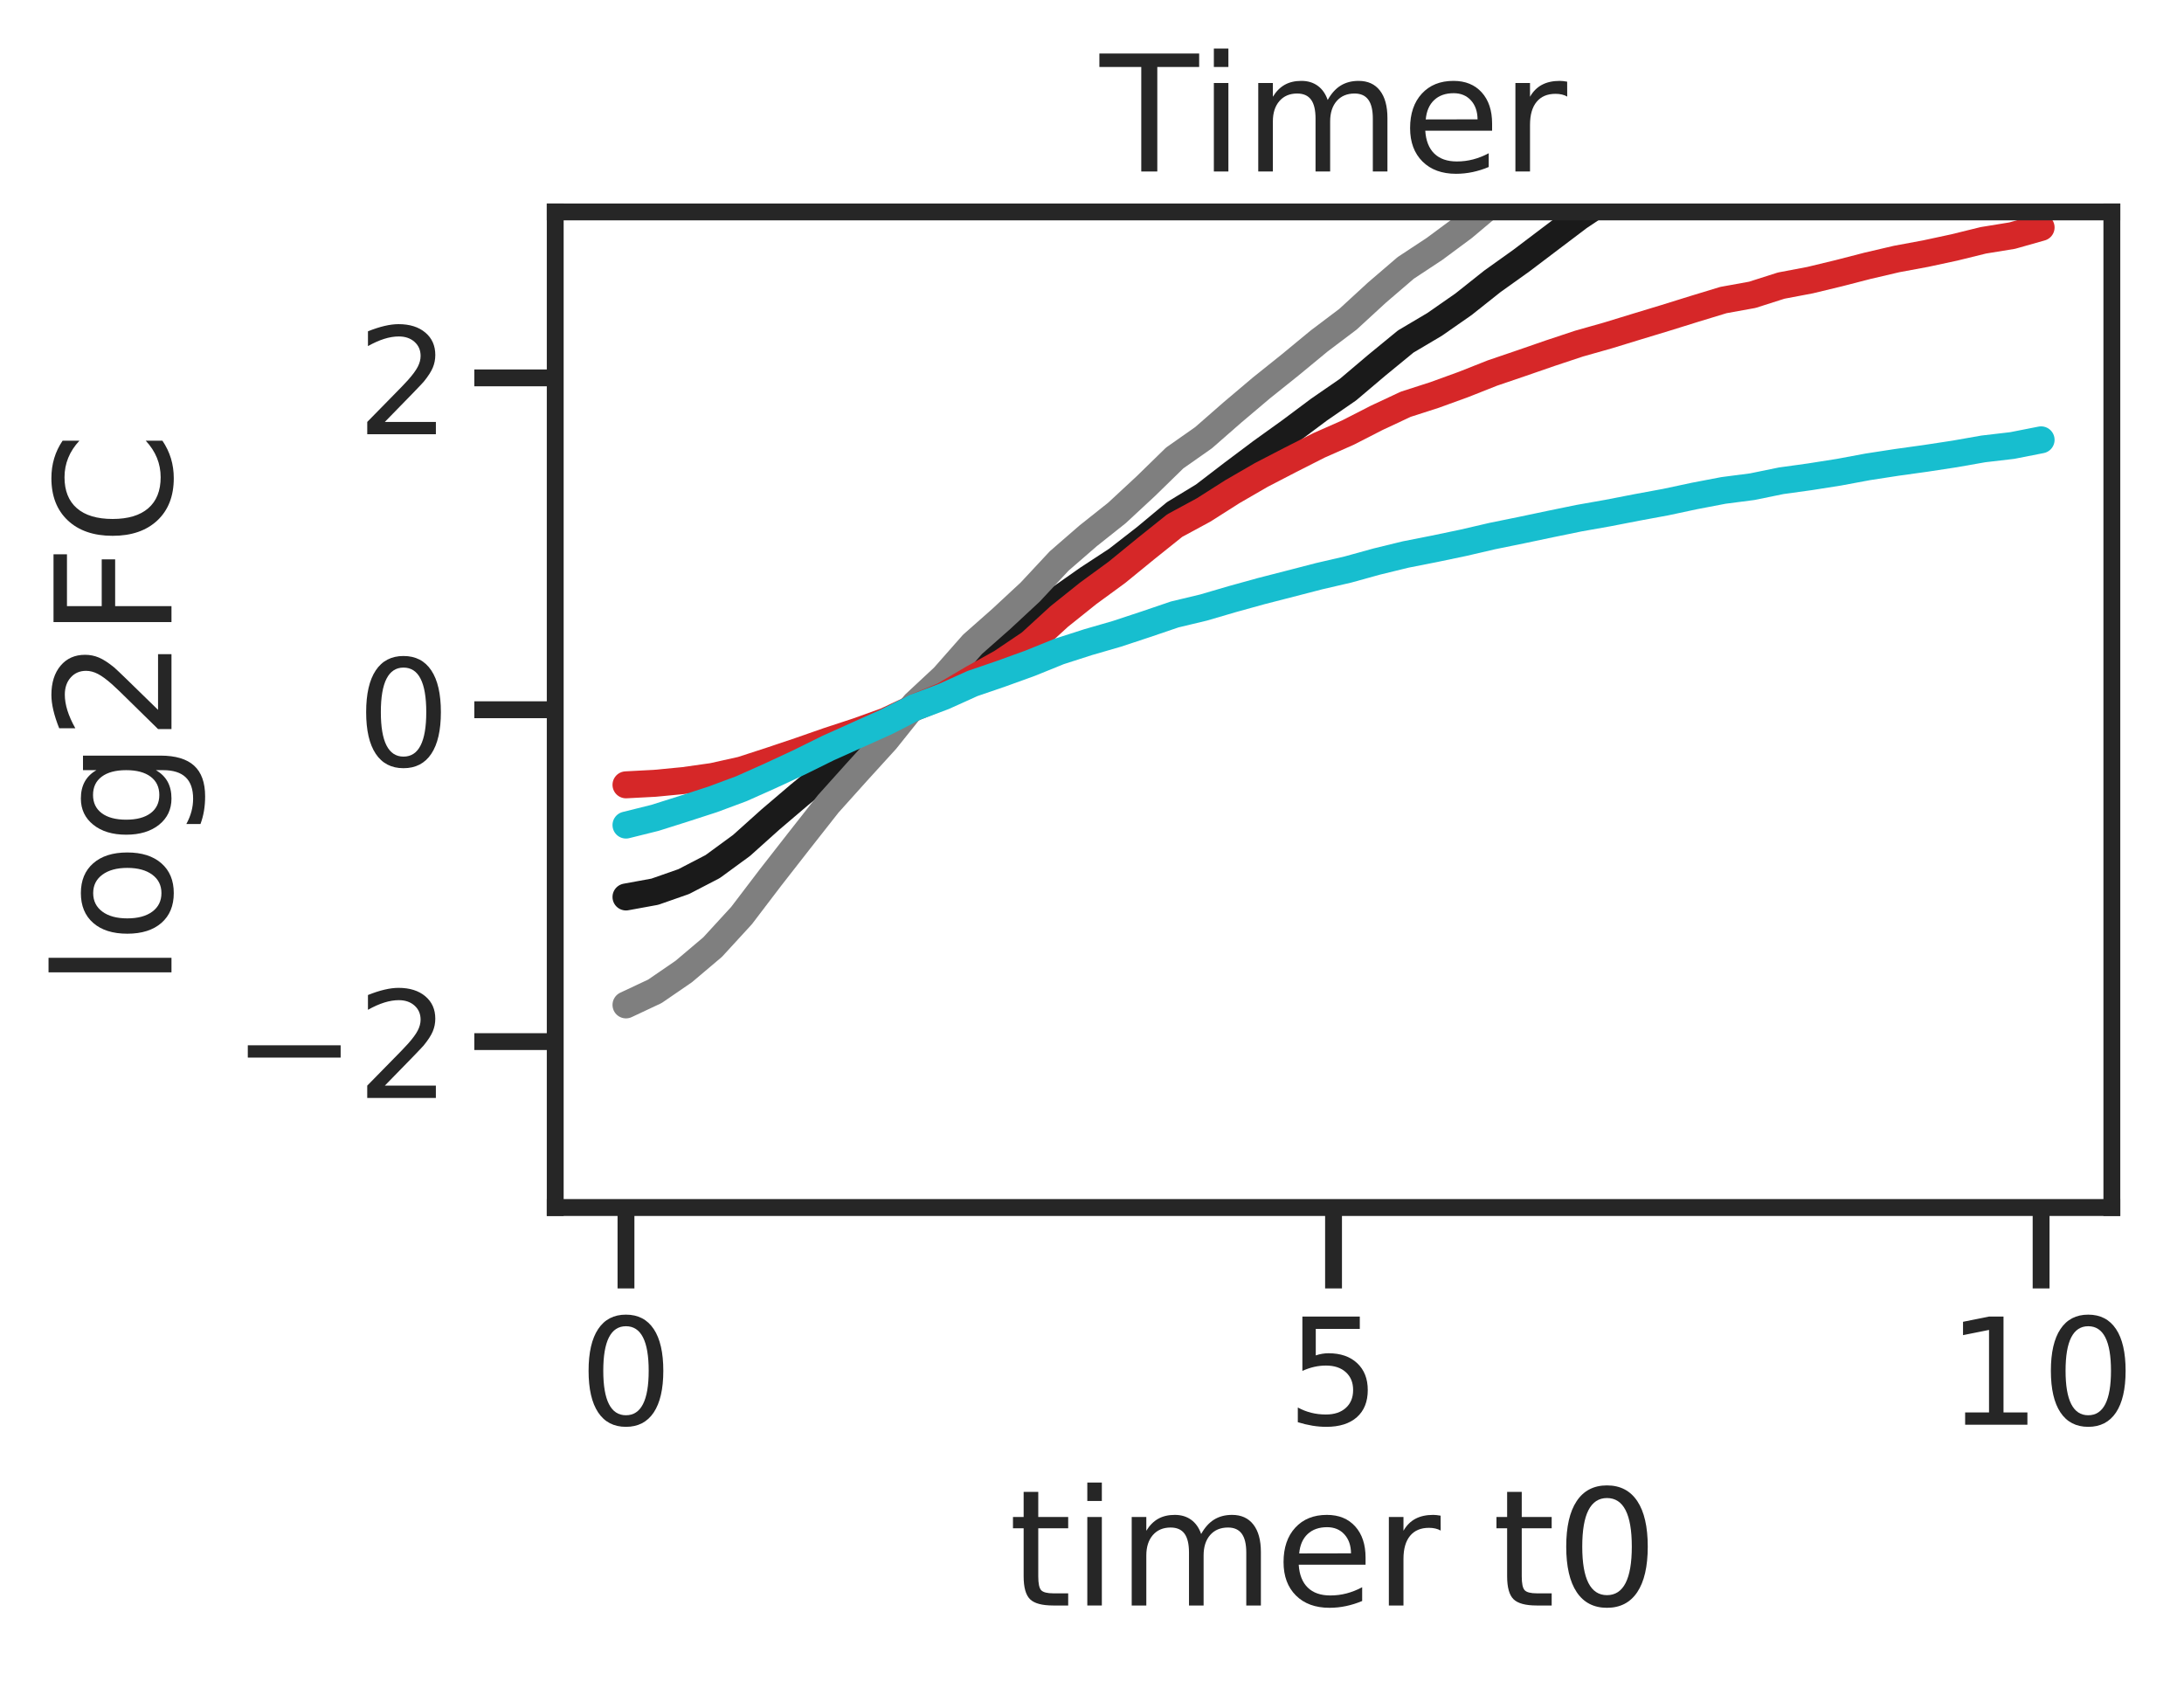 <?xml version="1.0" encoding="utf-8" standalone="no"?>
<!DOCTYPE svg PUBLIC "-//W3C//DTD SVG 1.1//EN"
  "http://www.w3.org/Graphics/SVG/1.1/DTD/svg11.dtd">
<!-- Created with matplotlib (https://matplotlib.org/) -->
<svg height="250.316pt" version="1.1" viewBox="0 0 323.966 250.316" width="323.966pt" xmlns="http://www.w3.org/2000/svg" xmlns:xlink="http://www.w3.org/1999/xlink">
 <defs>
  <style type="text/css">
*{stroke-linecap:butt;stroke-linejoin:round;}
  </style>
 </defs>
 <g id="figure_1">
  <g id="patch_1">
   <path d="M 0 250.316 
L 323.966 250.316 
L 323.966 0 
L 0 0 
z
" style="fill:#ffffff;"/>
  </g>
  <g id="axes_1">
   <g id="patch_2">
    <path d="M 82.36 179.096 
L 313.265 179.096 
L 313.265 31.436 
L 82.36 31.436 
z
" style="fill:#ffffff;"/>
   </g>
   <g id="matplotlib.axis_1">
    <g id="xtick_1">
     <g id="line2d_1">
      <defs>
       <path d="M 0 0 
L 0 12 
" id="mbb7eea0a77" style="stroke:#262626;stroke-width:2.5;"/>
      </defs>
      <g>
       <use style="fill:#262626;stroke:#262626;stroke-width:2.5;" x="92.856" xlink:href="#mbb7eea0a77" y="179.096"/>
      </g>
     </g>
     <g id="text_1">
      <!-- 0 -->
      <defs>
       <path d="M 31.781 66.406 
Q 24.172 66.406 20.328 58.906 
Q 16.5 51.422 16.5 36.375 
Q 16.5 21.391 20.328 13.891 
Q 24.172 6.391 31.781 6.391 
Q 39.453 6.391 43.281 13.891 
Q 47.125 21.391 47.125 36.375 
Q 47.125 51.422 43.281 58.906 
Q 39.453 66.406 31.781 66.406 
z
M 31.781 74.219 
Q 44.047 74.219 50.516 64.516 
Q 56.984 54.828 56.984 36.375 
Q 56.984 17.969 50.516 8.266 
Q 44.047 -1.422 31.781 -1.422 
Q 19.531 -1.422 13.062 8.266 
Q 6.594 17.969 6.594 36.375 
Q 6.594 54.828 13.062 64.516 
Q 19.531 74.219 31.781 74.219 
z
" id="DejaVuSans-48"/>
      </defs>
      <g style="fill:#262626;" transform="translate(85.857 211.313)scale(0.22 -0.22)">
       <use xlink:href="#DejaVuSans-48"/>
      </g>
     </g>
    </g>
    <g id="xtick_2">
     <g id="line2d_2">
      <g>
       <use style="fill:#262626;stroke:#262626;stroke-width:2.5;" x="197.812" xlink:href="#mbb7eea0a77" y="179.096"/>
      </g>
     </g>
     <g id="text_2">
      <!-- 5 -->
      <defs>
       <path d="M 10.797 72.906 
L 49.516 72.906 
L 49.516 64.594 
L 19.828 64.594 
L 19.828 46.734 
Q 21.969 47.469 24.109 47.828 
Q 26.266 48.188 28.422 48.188 
Q 40.625 48.188 47.75 41.5 
Q 54.891 34.812 54.891 23.391 
Q 54.891 11.625 47.562 5.094 
Q 40.234 -1.422 26.906 -1.422 
Q 22.312 -1.422 17.547 -0.641 
Q 12.797 0.141 7.719 1.703 
L 7.719 11.625 
Q 12.109 9.234 16.797 8.062 
Q 21.484 6.891 26.703 6.891 
Q 35.156 6.891 40.078 11.328 
Q 45.016 15.766 45.016 23.391 
Q 45.016 31 40.078 35.438 
Q 35.156 39.891 26.703 39.891 
Q 22.75 39.891 18.812 39.016 
Q 14.891 38.141 10.797 36.281 
z
" id="DejaVuSans-53"/>
      </defs>
      <g style="fill:#262626;" transform="translate(190.814 211.313)scale(0.22 -0.22)">
       <use xlink:href="#DejaVuSans-53"/>
      </g>
     </g>
    </g>
    <g id="xtick_3">
     <g id="line2d_3">
      <g>
       <use style="fill:#262626;stroke:#262626;stroke-width:2.5;" x="302.769" xlink:href="#mbb7eea0a77" y="179.096"/>
      </g>
     </g>
     <g id="text_3">
      <!-- 10 -->
      <defs>
       <path d="M 12.406 8.297 
L 28.516 8.297 
L 28.516 63.922 
L 10.984 60.406 
L 10.984 69.391 
L 28.422 72.906 
L 38.281 72.906 
L 38.281 8.297 
L 54.391 8.297 
L 54.391 0 
L 12.406 0 
z
" id="DejaVuSans-49"/>
      </defs>
      <g style="fill:#262626;" transform="translate(288.771 211.313)scale(0.22 -0.22)">
       <use xlink:href="#DejaVuSans-49"/>
       <use x="63.623" xlink:href="#DejaVuSans-48"/>
      </g>
     </g>
    </g>
    <g id="text_4">
     <!-- timer t0 -->
     <defs>
      <path d="M 18.312 70.219 
L 18.312 54.688 
L 36.812 54.688 
L 36.812 47.703 
L 18.312 47.703 
L 18.312 18.016 
Q 18.312 11.328 20.141 9.422 
Q 21.969 7.516 27.594 7.516 
L 36.812 7.516 
L 36.812 0 
L 27.594 0 
Q 17.188 0 13.234 3.875 
Q 9.281 7.766 9.281 18.016 
L 9.281 47.703 
L 2.688 47.703 
L 2.688 54.688 
L 9.281 54.688 
L 9.281 70.219 
z
" id="DejaVuSans-116"/>
      <path d="M 9.422 54.688 
L 18.406 54.688 
L 18.406 0 
L 9.422 0 
z
M 9.422 75.984 
L 18.406 75.984 
L 18.406 64.594 
L 9.422 64.594 
z
" id="DejaVuSans-105"/>
      <path d="M 52 44.188 
Q 55.375 50.25 60.062 53.125 
Q 64.75 56 71.094 56 
Q 79.641 56 84.281 50.016 
Q 88.922 44.047 88.922 33.016 
L 88.922 0 
L 79.891 0 
L 79.891 32.719 
Q 79.891 40.578 77.094 44.375 
Q 74.312 48.188 68.609 48.188 
Q 61.625 48.188 57.562 43.547 
Q 53.516 38.922 53.516 30.906 
L 53.516 0 
L 44.484 0 
L 44.484 32.719 
Q 44.484 40.625 41.703 44.406 
Q 38.922 48.188 33.109 48.188 
Q 26.219 48.188 22.156 43.531 
Q 18.109 38.875 18.109 30.906 
L 18.109 0 
L 9.078 0 
L 9.078 54.688 
L 18.109 54.688 
L 18.109 46.188 
Q 21.188 51.219 25.484 53.609 
Q 29.781 56 35.688 56 
Q 41.656 56 45.828 52.969 
Q 50 49.953 52 44.188 
z
" id="DejaVuSans-109"/>
      <path d="M 56.203 29.594 
L 56.203 25.203 
L 14.891 25.203 
Q 15.484 15.922 20.484 11.062 
Q 25.484 6.203 34.422 6.203 
Q 39.594 6.203 44.453 7.469 
Q 49.312 8.734 54.109 11.281 
L 54.109 2.781 
Q 49.266 0.734 44.188 -0.344 
Q 39.109 -1.422 33.891 -1.422 
Q 20.797 -1.422 13.156 6.188 
Q 5.516 13.812 5.516 26.812 
Q 5.516 40.234 12.766 48.109 
Q 20.016 56 32.328 56 
Q 43.359 56 49.781 48.891 
Q 56.203 41.797 56.203 29.594 
z
M 47.219 32.234 
Q 47.125 39.594 43.094 43.984 
Q 39.062 48.391 32.422 48.391 
Q 24.906 48.391 20.391 44.141 
Q 15.875 39.891 15.188 32.172 
z
" id="DejaVuSans-101"/>
      <path d="M 41.109 46.297 
Q 39.594 47.172 37.812 47.578 
Q 36.031 48 33.891 48 
Q 26.266 48 22.188 43.047 
Q 18.109 38.094 18.109 28.812 
L 18.109 0 
L 9.078 0 
L 9.078 54.688 
L 18.109 54.688 
L 18.109 46.188 
Q 20.953 51.172 25.484 53.578 
Q 30.031 56 36.531 56 
Q 37.453 56 38.578 55.875 
Q 39.703 55.766 41.062 55.516 
z
" id="DejaVuSans-114"/>
      <path id="DejaVuSans-32"/>
     </defs>
     <g style="fill:#262626;" transform="translate(149.616 238.124)scale(0.24 -0.24)">
      <use xlink:href="#DejaVuSans-116"/>
      <use x="39.209" xlink:href="#DejaVuSans-105"/>
      <use x="66.992" xlink:href="#DejaVuSans-109"/>
      <use x="164.404" xlink:href="#DejaVuSans-101"/>
      <use x="225.928" xlink:href="#DejaVuSans-114"/>
      <use x="267.041" xlink:href="#DejaVuSans-32"/>
      <use x="298.828" xlink:href="#DejaVuSans-116"/>
      <use x="338.037" xlink:href="#DejaVuSans-48"/>
     </g>
    </g>
   </g>
   <g id="matplotlib.axis_2">
    <g id="ytick_1">
     <g id="line2d_4">
      <defs>
       <path d="M 0 0 
L -12 0 
" id="mffb51965cc" style="stroke:#262626;stroke-width:2.5;"/>
      </defs>
      <g>
       <use style="fill:#262626;stroke:#262626;stroke-width:2.5;" x="82.36" xlink:href="#mffb51965cc" y="154.486"/>
      </g>
     </g>
     <g id="text_5">
      <!-- −2 -->
      <defs>
       <path d="M 10.594 35.5 
L 73.188 35.5 
L 73.188 27.203 
L 10.594 27.203 
z
" id="DejaVuSans-8722"/>
       <path d="M 19.188 8.297 
L 53.609 8.297 
L 53.609 0 
L 7.328 0 
L 7.328 8.297 
Q 12.938 14.109 22.625 23.891 
Q 32.328 33.688 34.812 36.531 
Q 39.547 41.844 41.422 45.531 
Q 43.312 49.219 43.312 52.781 
Q 43.312 58.594 39.234 62.25 
Q 35.156 65.922 28.609 65.922 
Q 23.969 65.922 18.812 64.312 
Q 13.672 62.703 7.812 59.422 
L 7.812 69.391 
Q 13.766 71.781 18.938 73 
Q 24.125 74.219 28.422 74.219 
Q 39.75 74.219 46.484 68.547 
Q 53.219 62.891 53.219 53.422 
Q 53.219 48.922 51.531 44.891 
Q 49.859 40.875 45.406 35.406 
Q 44.188 33.984 37.641 27.219 
Q 31.109 20.453 19.188 8.297 
z
" id="DejaVuSans-50"/>
      </defs>
      <g style="fill:#262626;" transform="translate(34.428 162.845)scale(0.22 -0.22)">
       <use xlink:href="#DejaVuSans-8722"/>
       <use x="83.789" xlink:href="#DejaVuSans-50"/>
      </g>
     </g>
    </g>
    <g id="ytick_2">
     <g id="line2d_5">
      <g>
       <use style="fill:#262626;stroke:#262626;stroke-width:2.5;" x="82.36" xlink:href="#mffb51965cc" y="105.266"/>
      </g>
     </g>
     <g id="text_6">
      <!-- 0 -->
      <g style="fill:#262626;" transform="translate(52.863 113.625)scale(0.22 -0.22)">
       <use xlink:href="#DejaVuSans-48"/>
      </g>
     </g>
    </g>
    <g id="ytick_3">
     <g id="line2d_6">
      <g>
       <use style="fill:#262626;stroke:#262626;stroke-width:2.5;" x="82.36" xlink:href="#mffb51965cc" y="56.046"/>
      </g>
     </g>
     <g id="text_7">
      <!-- 2 -->
      <g style="fill:#262626;" transform="translate(52.863 64.405)scale(0.22 -0.22)">
       <use xlink:href="#DejaVuSans-50"/>
      </g>
     </g>
    </g>
    <g id="text_8">
     <!-- log2FC -->
     <defs>
      <path d="M 9.422 75.984 
L 18.406 75.984 
L 18.406 0 
L 9.422 0 
z
" id="DejaVuSans-108"/>
      <path d="M 30.609 48.391 
Q 23.391 48.391 19.188 42.75 
Q 14.984 37.109 14.984 27.297 
Q 14.984 17.484 19.156 11.844 
Q 23.344 6.203 30.609 6.203 
Q 37.797 6.203 41.984 11.859 
Q 46.188 17.531 46.188 27.297 
Q 46.188 37.016 41.984 42.703 
Q 37.797 48.391 30.609 48.391 
z
M 30.609 56 
Q 42.328 56 49.016 48.375 
Q 55.719 40.766 55.719 27.297 
Q 55.719 13.875 49.016 6.219 
Q 42.328 -1.422 30.609 -1.422 
Q 18.844 -1.422 12.172 6.219 
Q 5.516 13.875 5.516 27.297 
Q 5.516 40.766 12.172 48.375 
Q 18.844 56 30.609 56 
z
" id="DejaVuSans-111"/>
      <path d="M 45.406 27.984 
Q 45.406 37.75 41.375 43.109 
Q 37.359 48.484 30.078 48.484 
Q 22.859 48.484 18.828 43.109 
Q 14.797 37.75 14.797 27.984 
Q 14.797 18.266 18.828 12.891 
Q 22.859 7.516 30.078 7.516 
Q 37.359 7.516 41.375 12.891 
Q 45.406 18.266 45.406 27.984 
z
M 54.391 6.781 
Q 54.391 -7.172 48.188 -13.984 
Q 42 -20.797 29.203 -20.797 
Q 24.469 -20.797 20.266 -20.094 
Q 16.062 -19.391 12.109 -17.922 
L 12.109 -9.188 
Q 16.062 -11.328 19.922 -12.344 
Q 23.781 -13.375 27.781 -13.375 
Q 36.625 -13.375 41.016 -8.766 
Q 45.406 -4.156 45.406 5.172 
L 45.406 9.625 
Q 42.625 4.781 38.281 2.391 
Q 33.938 0 27.875 0 
Q 17.828 0 11.672 7.656 
Q 5.516 15.328 5.516 27.984 
Q 5.516 40.672 11.672 48.328 
Q 17.828 56 27.875 56 
Q 33.938 56 38.281 53.609 
Q 42.625 51.219 45.406 46.391 
L 45.406 54.688 
L 54.391 54.688 
z
" id="DejaVuSans-103"/>
      <path d="M 9.812 72.906 
L 51.703 72.906 
L 51.703 64.594 
L 19.672 64.594 
L 19.672 43.109 
L 48.578 43.109 
L 48.578 34.812 
L 19.672 34.812 
L 19.672 0 
L 9.812 0 
z
" id="DejaVuSans-70"/>
      <path d="M 64.406 67.281 
L 64.406 56.891 
Q 59.422 61.531 53.781 63.812 
Q 48.141 66.109 41.797 66.109 
Q 29.297 66.109 22.656 58.469 
Q 16.016 50.828 16.016 36.375 
Q 16.016 21.969 22.656 14.328 
Q 29.297 6.688 41.797 6.688 
Q 48.141 6.688 53.781 8.984 
Q 59.422 11.281 64.406 15.922 
L 64.406 5.609 
Q 59.234 2.094 53.438 0.328 
Q 47.656 -1.422 41.219 -1.422 
Q 24.656 -1.422 15.125 8.703 
Q 5.609 18.844 5.609 36.375 
Q 5.609 53.953 15.125 64.078 
Q 24.656 74.219 41.219 74.219 
Q 47.75 74.219 53.531 72.484 
Q 59.328 70.75 64.406 67.281 
z
" id="DejaVuSans-67"/>
     </defs>
     <g style="fill:#262626;" transform="translate(25.436 146.477)rotate(-90)scale(0.24 -0.24)">
      <use xlink:href="#DejaVuSans-108"/>
      <use x="27.783" xlink:href="#DejaVuSans-111"/>
      <use x="88.965" xlink:href="#DejaVuSans-103"/>
      <use x="152.441" xlink:href="#DejaVuSans-50"/>
      <use x="216.064" xlink:href="#DejaVuSans-70"/>
      <use x="273.584" xlink:href="#DejaVuSans-67"/>
     </g>
    </g>
   </g>
   <g id="line2d_7">
    <path clip-path="url(#pf219b85864)" d="M 92.856 133.038 
L 97.14 132.255 
L 101.424 130.755 
L 105.708 128.533 
L 109.992 125.4 
L 114.276 121.556 
L 118.56 117.908 
L 122.844 114.401 
L 127.127 111.354 
L 131.411 108.291 
L 135.695 104.679 
L 139.979 101.882 
L 144.263 98.356 
L 148.547 95.488 
L 152.831 92.459 
L 157.115 88.829 
L 161.399 85.822 
L 165.683 83.018 
L 169.967 79.686 
L 174.251 76.119 
L 178.535 73.515 
L 182.819 70.232 
L 187.103 67.019 
L 191.387 63.943 
L 195.671 60.743 
L 199.954 57.79 
L 204.238 54.163 
L 208.522 50.65 
L 212.806 48.112 
L 217.09 45.129 
L 221.374 41.727 
L 225.658 38.667 
L 229.942 35.424 
L 234.226 32.184 
L 238.51 29.318 
L 242.794 26.104 
L 247.078 22.8 
L 251.362 19.283 
L 255.646 15.716 
L 259.93 13.53 
L 264.214 9.561 
L 268.497 7.133 
L 272.781 3.955 
L 277.065 0.454 
L 278.978 -1 
" style="fill:none;stroke:#1a1a1a;stroke-linecap:round;stroke-width:4;"/>
   </g>
   <g id="line2d_8">
    <path clip-path="url(#pf219b85864)" d="M 92.856 149.044 
L 97.14 147.032 
L 101.424 144.093 
L 105.708 140.47 
L 109.992 135.802 
L 114.276 130.175 
L 118.56 124.687 
L 122.844 119.24 
L 127.127 114.471 
L 131.411 109.764 
L 135.695 104.412 
L 139.979 100.421 
L 144.263 95.563 
L 148.547 91.777 
L 152.831 87.798 
L 157.115 83.202 
L 161.399 79.484 
L 165.683 76.079 
L 169.967 72.104 
L 174.251 67.924 
L 178.535 64.915 
L 182.819 61.168 
L 187.103 57.546 
L 191.387 54.115 
L 195.671 50.58 
L 199.954 47.347 
L 204.238 43.409 
L 208.522 39.734 
L 212.806 36.907 
L 217.09 33.732 
L 221.374 30.13 
L 225.658 26.906 
L 229.942 23.505 
L 234.226 20.122 
L 238.51 17.14 
L 242.794 13.807 
L 247.078 10.481 
L 251.362 6.767 
L 255.646 3.187 
L 259.93 0.861 
L 261.938 -1 
" style="fill:none;stroke:#7f7f7f;stroke-linecap:round;stroke-width:4;"/>
   </g>
   <g id="line2d_9">
    <path clip-path="url(#pf219b85864)" d="M 92.856 116.404 
L 97.14 116.179 
L 101.424 115.768 
L 105.708 115.163 
L 109.992 114.209 
L 114.276 112.818 
L 118.56 111.38 
L 122.844 109.885 
L 127.127 108.479 
L 131.411 106.939 
L 135.695 104.921 
L 139.979 103.166 
L 144.263 100.64 
L 148.547 98.26 
L 152.831 95.369 
L 157.115 91.445 
L 161.399 88.017 
L 165.683 84.884 
L 169.967 81.388 
L 174.251 77.956 
L 178.535 75.639 
L 182.819 72.916 
L 187.103 70.439 
L 191.387 68.219 
L 195.671 66.048 
L 199.954 64.156 
L 204.238 61.963 
L 208.522 59.959 
L 212.806 58.579 
L 217.09 57.023 
L 221.374 55.328 
L 225.658 53.869 
L 229.942 52.387 
L 234.226 50.964 
L 238.51 49.752 
L 242.794 48.44 
L 247.078 47.14 
L 251.362 45.806 
L 255.646 44.503 
L 259.93 43.727 
L 264.214 42.361 
L 268.497 41.55 
L 272.781 40.517 
L 277.065 39.412 
L 281.349 38.413 
L 285.633 37.618 
L 289.917 36.697 
L 294.201 35.643 
L 298.485 34.946 
L 302.769 33.734 
" style="fill:none;stroke:#d62728;stroke-linecap:round;stroke-width:4;"/>
   </g>
   <g id="line2d_10">
    <path clip-path="url(#pf219b85864)" d="M 92.856 122.372 
L 97.14 121.307 
L 101.424 119.955 
L 105.708 118.566 
L 109.992 116.973 
L 114.276 115.06 
L 118.56 113.066 
L 122.844 110.95 
L 127.127 109.025 
L 131.411 107.101 
L 135.695 104.92 
L 139.979 103.309 
L 144.263 101.376 
L 148.547 99.909 
L 152.831 98.359 
L 157.115 96.623 
L 161.399 95.246 
L 165.683 94.007 
L 169.967 92.591 
L 174.251 91.134 
L 178.535 90.107 
L 182.819 88.853 
L 187.103 87.668 
L 191.387 86.569 
L 195.671 85.46 
L 199.954 84.468 
L 204.238 83.285 
L 208.522 82.24 
L 212.806 81.395 
L 217.09 80.499 
L 221.374 79.505 
L 225.658 78.633 
L 229.942 77.732 
L 234.226 76.854 
L 238.51 76.095 
L 242.794 75.263 
L 247.078 74.472 
L 251.362 73.559 
L 255.646 72.74 
L 259.93 72.183 
L 264.214 71.306 
L 268.497 70.713 
L 272.781 70.038 
L 277.065 69.241 
L 281.349 68.581 
L 285.633 67.985 
L 289.917 67.333 
L 294.201 66.58 
L 298.485 66.079 
L 302.769 65.237 
" style="fill:none;stroke:#17becf;stroke-linecap:round;stroke-width:4;"/>
   </g>
   <g id="patch_3">
    <path d="M 82.36 179.096 
L 82.36 31.436 
" style="fill:none;stroke:#262626;stroke-linecap:square;stroke-linejoin:miter;stroke-width:2.5;"/>
   </g>
   <g id="patch_4">
    <path d="M 313.265 179.096 
L 313.265 31.436 
" style="fill:none;stroke:#262626;stroke-linecap:square;stroke-linejoin:miter;stroke-width:2.5;"/>
   </g>
   <g id="patch_5">
    <path d="M 82.36 179.096 
L 313.265 179.096 
" style="fill:none;stroke:#262626;stroke-linecap:square;stroke-linejoin:miter;stroke-width:2.5;"/>
   </g>
   <g id="patch_6">
    <path d="M 82.36 31.436 
L 313.265 31.436 
" style="fill:none;stroke:#262626;stroke-linecap:square;stroke-linejoin:miter;stroke-width:2.5;"/>
   </g>
   <g id="text_9">
    <!-- Timer -->
    <defs>
     <path d="M -0.297 72.906 
L 61.375 72.906 
L 61.375 64.594 
L 35.5 64.594 
L 35.5 0 
L 25.594 0 
L 25.594 64.594 
L -0.297 64.594 
z
" id="DejaVuSans-84"/>
    </defs>
    <g style="fill:#262626;" transform="translate(163.149 25.436)scale(0.24 -0.24)">
     <use xlink:href="#DejaVuSans-84"/>
     <use x="61.037" xlink:href="#DejaVuSans-105"/>
     <use x="88.82" xlink:href="#DejaVuSans-109"/>
     <use x="186.232" xlink:href="#DejaVuSans-101"/>
     <use x="247.756" xlink:href="#DejaVuSans-114"/>
    </g>
   </g>
  </g>
 </g>
 <defs>
  <clipPath id="pf219b85864">
   <rect height="147.66" width="230.904" x="82.36" y="31.436"/>
  </clipPath>
 </defs>
</svg>
